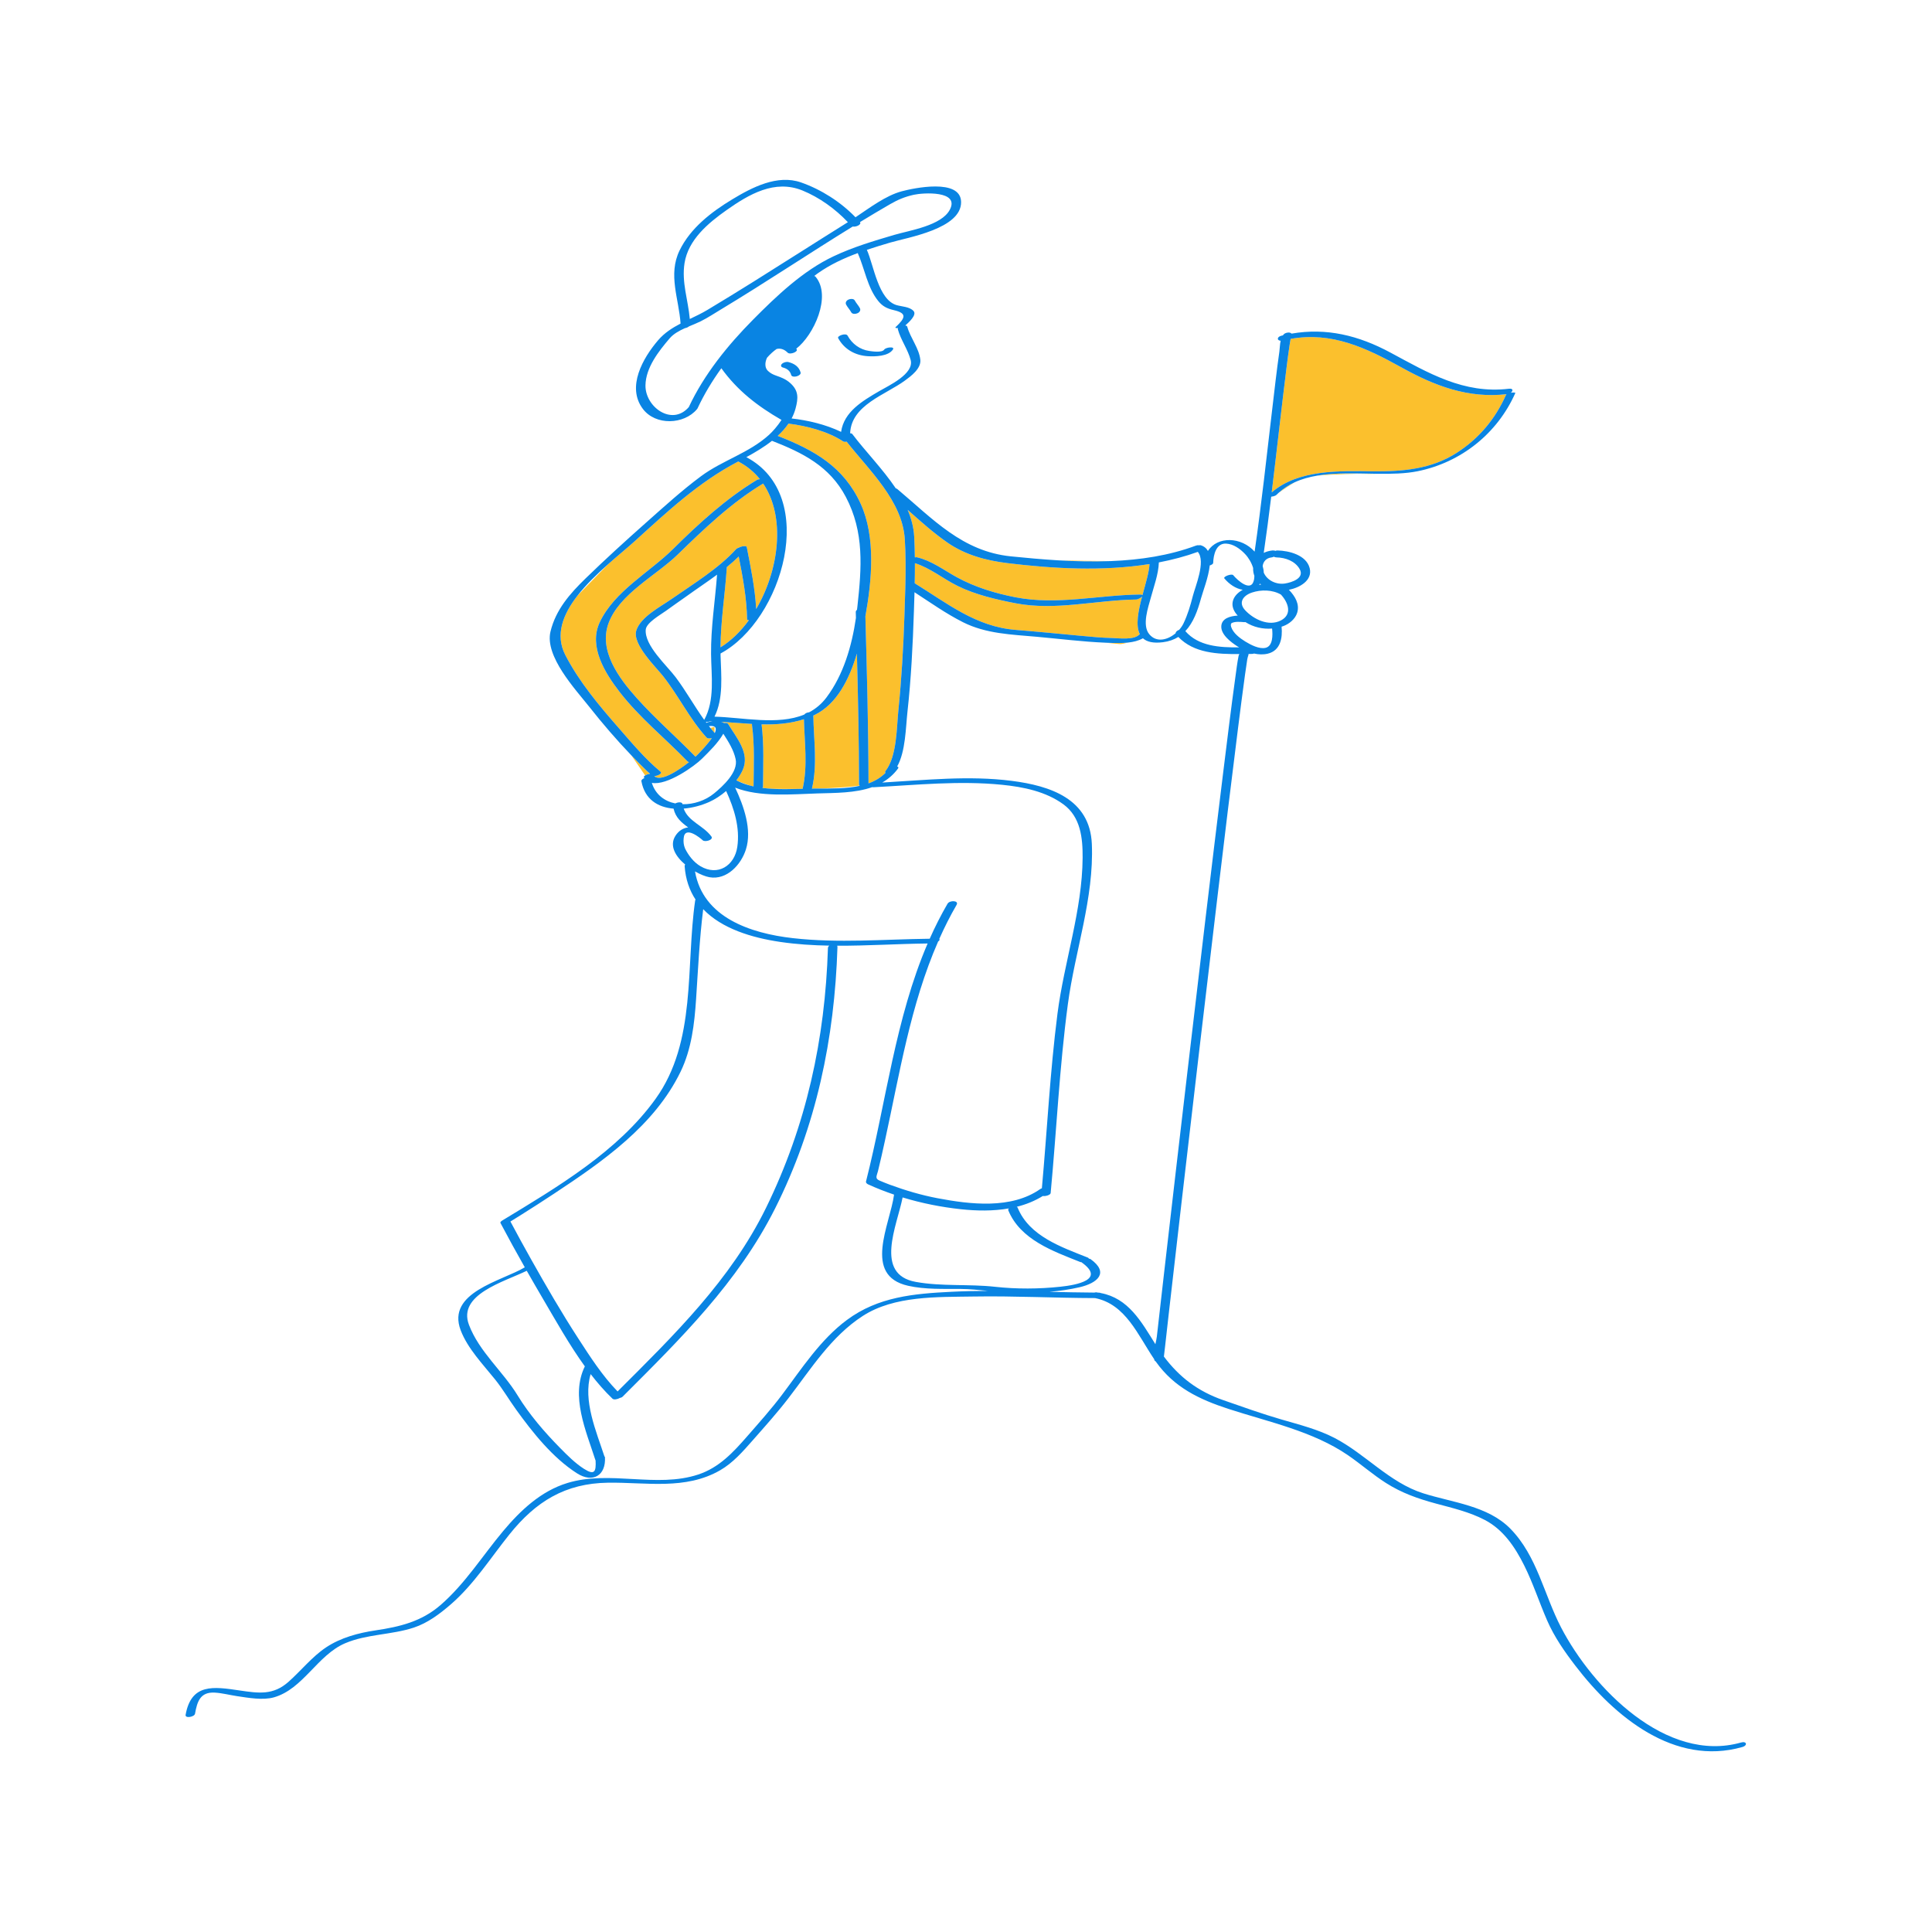 <?xml version="1.0" standalone="no"?>
<svg version="1.1" id="Layer_1" xmlns="http://www.w3.org/2000/svg" xmlns:xlink="http://www.w3.org/1999/xlink" x="0px" y="0px" width="595.275px" height="595.28px" viewBox="0 0 595.275 595.28" enable-background="new 0 0 595.275 595.28" xml:space="preserve">
<path id="color_x5F_2" fill="#FBC02D" d="M394.015,151.795c1.484-1.332,3.118-2.376,4.872-3.185
	C397.194,149.614,395.316,150.886,394.015,151.795z M431.92,113.264c-11.09-6.153-21.577-11.109-34.26-8.848
	c-0.001,0.009-0.004,0.014-0.005,0.023c-0.108,0.59-0.208,1.181-0.298,1.774c-0.32,2.114-0.601,4.234-0.869,6.356
	c-0.77,6.073-1.479,12.153-2.192,18.233c-0.817,6.967-1.612,13.939-2.461,20.904c8.302-7.127,20.96-6.587,31.236-6.489
	c9.033,0.086,17.9-0.642,25.735-5.671c6.85-4.396,11.925-10.458,15.216-17.884c0.033-0.075,0.098-0.144,0.18-0.207
	C452.345,122.786,442.155,118.943,431.92,113.264z M392.388,152.952c0,0,0.042-0.031,0.105-0.077
	c-0.063,0.018-0.128,0.036-0.195,0.053L392.388,152.952z M405.914,146.543c5.17-0.458,12.724-0.591,12.724-0.591
	s2.36,0.1,5.713,0.031C418.176,145.903,411.736,145.572,405.914,146.543z M342.754,198.1c-0.725-0.017-1.449-0.047-2.172-0.078
	c2.528,0.263,4.251,0.43,4.556,0.43c0.473,0,1.392-0.199,2.43-0.471C345.916,198.158,344.235,198.134,342.754,198.1z
	 M342.309,172.882c-4.983-0.044-10.749-0.115-16.309-0.232C331.408,172.975,336.879,173.1,342.309,172.882z M260.861,136.086
	c-0.426,0.081-0.829,0.075-1.073-0.084c-4.773-3.111-11.123-4.768-16.846-5.483c-0.931,1.372-2.059,2.628-3.317,3.786
	c11.185,4.358,20.372,9.469,25.593,20.98c4.628,10.205,3.44,23.447,1.425,34.598c0.466,17.144,0.941,34.286,0.958,51.438
	c0,0.017-0.006,0.033-0.007,0.05c1.991-0.72,3.794-1.769,5.283-3.284c-0.196-0.098-0.251-0.265-0.049-0.519
	c3.545-4.468,3.434-13.43,3.979-18.775c0.984-9.644,1.535-19.334,1.858-29.021c0.101-3.024,0.213-6.064,0.287-9.107
	c-0.053-0.068-0.05-0.148,0.004-0.236c0.112-4.765,0.124-9.537-0.172-14.271C278.045,154.351,267.91,145.041,260.861,136.086z
	 M231.708,223.054c-3.176-0.18-6.364-0.478-9.523-0.658c0.353,0.087,0.669,0.211,0.918,0.39c0.546-0.086,1.066-0.022,1.271,0.315
	c2.558,4.223,6.758,8.978,4.47,14.125c-0.486,1.095-1.163,2.177-1.964,3.212c0.258,0.137,0.525,0.259,0.791,0.382l3.375,1.206
	c0.375,0.099,0.751,0.195,1.135,0.278c0.042-6.339,0.37-12.66-0.492-18.964C231.675,223.24,231.687,223.146,231.708,223.054z
	 M350.061,184.725c-12.275,0.155-24.892,3.526-37.121,1.158c-6-1.162-12.308-2.617-17.828-5.317
	c-4.476-2.189-8.438-5.542-13.217-7.042c0.006,2.064-0.015,4.129-0.058,6.194c10.021,6.183,18.874,13.393,31.075,14.362
	c6.624,0.526,13.229,1.182,19.845,1.795c3.291,0.305,6.594,0.634,9.899,0.71c2.175,0.05,6.636,0.68,8.343-1.032
	c0.05-0.05,0.121-0.097,0.201-0.142c-1.386-2.722-0.475-7.213,0.7-11.642C351.574,184.203,350.642,184.717,350.061,184.725z
	 M234.657,223.179c0.795,6.361,0.475,12.735,0.441,19.132c-0.001,0.168-0.069,0.321-0.176,0.458
	c0.994,0.126,2.002,0.215,3.017,0.273c2.2,0.033,5.072,0.055,8.227,0.029c0.382-0.011,0.76-0.021,1.135-0.032
	c1.62-7.053,0.577-14.277,0.398-21.442C243.476,222.982,239.092,223.287,234.657,223.179z M264.02,201.385
	c-2.282,7.682-6.071,15.525-13.031,18.903c-0.128,0.063-0.259,0.109-0.388,0.169c0.107,7.513,1.33,15.116-0.427,22.519
	c0.615-0.008,1.243-0.011,1.884-0.011c4.537-0.133,9.125-0.401,12.772-0.898c-0.096-0.127-0.155-0.286-0.155-0.483
	C264.662,228.179,264.369,214.782,264.02,201.385z M310.468,173.515c-6.626-0.809-13.052-2.512-18.596-6.37
	c-4.323-3.008-8.264-6.541-12.208-10.053c1.123,2.64,1.861,5.393,2.017,8.29c0.114,2.116,0.173,4.237,0.2,6.36
	c0.254-0.058,0.488-0.077,0.656-0.037c4.596,1.108,8.145,3.876,12.216,6.121c5.585,3.08,11.946,5.007,18.184,6.215
	c12.769,2.472,25.456-0.7,38.279-0.862c0.483-0.006,0.718,0.085,0.783,0.226c0.973-3.628,2.071-7.167,2.177-9.612
	C339.782,176.086,324.456,175.223,310.468,173.515z M190.891,213.17c-4.42-5.717-9.597-13.937-6.133-21.378
	c4.494-9.653,15.375-15.433,22.687-22.694c7.869-7.815,16.234-15.454,25.756-21.218c0.26-0.158,0.599-0.231,0.94-0.24
	c-1.744-2.18-3.952-4.033-6.669-5.454c-0.098,0.051-0.199,0.105-0.295,0.156c-11.94,6.27-21.513,15.246-31.483,24.294
	c-2.248,2.04-5.278,4.503-8.397,7.266l-9.366,9.625c-4.465,5.75-6.968,12.055-3.756,18.286c4.239,8.226,10.4,15.563,16.469,22.491
	c4.045,4.617,8.14,9.559,12.897,13.479c0.633,0.521-0.874,1.326-1.947,1.338c1.892,1.876,7.253-1.569,10.706-4.301
	c-0.195-0.046-0.368-0.126-0.494-0.256C204.879,227.415,197.003,221.076,190.891,213.17z M230.739,191.091
	c-0.321-0.014-0.547-0.091-0.55-0.251c-0.11-6.482-1.321-12.995-2.579-19.37c-1.157,1.137-2.388,2.215-3.664,3.253
	c-0.517,8.235-1.89,16.474-1.944,24.731C225.267,197.443,228.224,194.546,230.739,191.091z M194.572,232.793
	c2.028,2.947,3.554,5.178,4.208,6.134c0.391-0.247,0.993-0.455,1.522-0.498c-0.383-0.336-0.77-0.669-1.136-1.023
	C197.607,235.901,196.077,234.361,194.572,232.793z M235.135,148.981c-0.022,0.014-0.037,0.028-0.06,0.042
	c-9.813,5.939-18.076,13.861-26.244,21.822c-6.648,6.479-17.987,12.106-21.33,21.173c-3.133,8.499,3.261,16.995,8.639,23.015
	c5.705,6.386,12.179,11.984,18.141,18.114c0.292-0.265,0.536-0.498,0.718-0.685c0.746-0.766,2.94-3.021,4.336-5.057
	c-0.622,0.188-1.323,0.183-1.657-0.187c-5.256-5.807-8.562-12.795-13.375-18.894c-2.212-2.803-9.533-9.86-8.26-14.027
	c1.284-4.202,7.537-7.399,10.861-9.722c6.695-4.677,14.446-9.354,19.921-15.399c0.173-0.191,0.456-0.326,0.771-0.41
	c0.776-0.478,2.389-0.722,2.491-0.205c1.24,6.259,2.542,12.673,2.904,19.077C240.002,175.72,242.151,159.342,235.135,148.981z
	 M220.138,225.766v-1.814l-1.239,0.354C219.3,224.799,219.711,225.286,220.138,225.766z"></path>
<path id="color_x5F_1" d="M246.671,114.75c0.298,1.09-2.598,1.871-2.897,0.776c-0.354-1.291-1.302-1.966-2.556-2.294
	c-0.601-0.158-0.76-0.677-0.299-1.115c0.499-0.475,1.377-0.725,2.049-0.549C244.691,112.019,246.178,112.946,246.671,114.75z
	 M267.452,109.755c2.194,0.125,6.246,0.049,7.665-2.058c0.697-1.037-2.196-0.699-2.678,0.017c-0.676,1.005-3.64,0.558-4.594,0.423
	c-2.908-0.413-5.308-2.183-6.7-4.731c-0.499-0.914-3.282,0.072-2.897,0.776C260.149,107.665,263.524,109.531,267.452,109.755z
	 M262.284,96.233c0.342,0.648,1.459,0.513,1.979,0.256c0.619-0.306,1.01-0.912,0.666-1.564c-0.441-0.835-1.124-1.511-1.565-2.347
	c-0.342-0.648-1.459-0.513-1.979-0.256c-0.619,0.306-1.01,0.912-0.666,1.564C261.161,94.721,261.843,95.397,262.284,96.233z
	 M536.824,538.285c-20.911,5.947-39.4-9.351-51.37-24.975c-3.401-4.439-6.536-8.914-8.777-14.062
	c-2.433-5.587-4.322-11.444-7.044-16.902c-2.797-5.606-6.404-11.023-12.118-14.011c-4.757-2.488-9.917-3.676-15.066-5.062
	c-5.521-1.486-10.547-3.248-15.404-6.339c-4.059-2.583-7.683-5.785-11.643-8.509c-10.86-7.471-24.517-10.289-36.926-14.332
	c-8.936-2.911-16.687-6.595-22.278-14.459c-0.038-0.054-0.075-0.111-0.112-0.165c-0.178-0.082-0.322-0.203-0.396-0.381
	c-0.037-0.088-0.048-0.208-0.075-0.31c-5.028-7.41-8.756-16.94-18.234-18.823c-0.003,0-0.007,0.001-0.01,0.001
	c-12.484-0.032-24.969-0.692-37.454-0.483c-11.102,0.186-24.361-0.294-34.072,5.981c-9.795,6.33-15.998,16.372-22.98,25.429
	c-3.459,4.487-7.225,8.677-10.967,12.927c-2.963,3.365-6.061,6.922-9.996,9.19c-10.733,6.188-22.803,3.673-34.588,3.839
	c-13.153,0.186-22.205,5.799-30.281,15.844c-5.861,7.289-10.997,15.461-18.121,21.632c-3.364,2.913-7.135,5.761-11.408,7.17
	c-6.879,2.269-14.438,1.974-21.138,4.813c-8.529,3.613-12.962,14.102-21.939,16.668c-3.421,0.978-7.946,0.147-11.354-0.355
	c-2.284-0.337-4.598-0.961-6.904-1.093c-4.508-0.256-5.425,2.821-6.08,6.502c-0.18,1.014-3.106,1.506-2.9,0.351
	c1.732-9.754,8.604-8.703,16.552-7.53c5.993,0.885,10.437,1.54,15.165-2.662c3.829-3.402,7.292-7.763,11.568-10.603
	c4.516-2.998,9.947-4.448,15.264-5.239c7.494-1.116,14.127-2.715,19.963-7.77c7.636-6.613,12.916-15.184,19.355-22.856
	c5.341-6.363,11.61-12.282,19.739-14.772c13.15-4.029,27.444,1.648,40.352-2.623c6.453-2.136,10.774-6.843,15.117-11.816
	c3.665-4.198,7.365-8.325,10.718-12.783c6.048-8.04,11.776-16.948,19.965-23.022c9.603-7.124,20.567-8.107,32.204-8.678
	c3.753-0.185,7.508-0.263,11.263-0.278c-2.773-0.27-5.524-0.575-8.355-0.597c-5.368-0.042-10.988,0.207-16.257-0.975
	c-14.079-3.157-5.572-18.831-4.331-28.089c-2.719-0.924-5.396-1.965-7.998-3.161c-0.326-0.15-0.75-0.472-0.642-0.903
	c6.176-24.341,9.024-50.14,18.982-73.313c-9.279,0.102-18.592,0.728-27.88,0.689c0.065,0.117,0.103,0.255,0.098,0.421
	c-0.88,28.114-6.522,55.307-19.232,80.566c-11.46,22.775-29.129,40.141-46.959,57.951c-0.201,0.201-0.514,0.333-0.855,0.405
	c-0.694,0.399-1.844,0.632-2.264,0.23c-2.419-2.318-4.644-4.878-6.731-7.581c-2.444,8.153,1.751,17.683,4.247,25.37
	c0.092,0.046,0.15,0.109,0.155,0.194c0.36,5.663-3.738,8.124-8.636,4.989c-7.454-4.771-13.623-12.521-18.745-19.63
	c-2.21-3.067-4.069-6.284-6.443-9.245c-3.71-4.628-8.504-9.566-10.637-15.211c-4.417-11.692,12.664-15.12,19.764-19.368
	c-2.561-4.52-5.071-9.069-7.495-13.662c-0.159-0.301,0.383-0.663,0.563-0.771c16.826-10.215,35.567-21.227,47.236-37.483
	c12.691-17.679,9.23-40.687,12.197-61.168c0.012-0.082,0.052-0.159,0.104-0.234c-1.862-2.836-3.07-6.236-3.357-10.324
	c-0.011-0.162,0.061-0.311,0.182-0.446c-2.955-2.488-4.992-5.797-3.003-8.889c1.026-1.596,2.414-2.374,3.908-2.569
	c-2.021-1.473-3.873-2.987-4.5-5.784c-4.742-0.39-8.865-2.766-9.909-8.454c-0.072-0.392,0.374-0.738,0.935-0.953
	c-0.05-0.074-0.105-0.141-0.152-0.221c-0.106-0.181,0.071-0.401,0.381-0.597c0.391-0.247,0.993-0.455,1.522-0.498
	c-0.383-0.336-0.77-0.669-1.136-1.023c-1.558-1.505-3.088-3.045-4.593-4.613c-4.586-4.78-8.926-9.832-13.015-15.009
	c-4.227-5.353-13.803-15.545-11.95-23.201c1.631-6.736,5.991-11.674,10.79-16.339c6.074-5.903,12.342-11.613,18.68-17.23
	c5.5-4.875,10.99-9.885,16.896-14.272c6.597-4.9,14.824-7.151,20.995-12.784c1.092-0.997,2.589-2.668,3.822-4.573
	c-0.017-0.008-0.037-0.013-0.053-0.021c-7.347-4.231-13.552-9.026-18.487-15.896c-2.811,3.903-5.31,8.013-7.336,12.366
	c-0.041,0.087-0.101,0.165-0.168,0.239c-0.003,0.004-0.004,0.007-0.007,0.011c-4,4.776-12.737,5.102-16.66-0.077
	c-5.115-6.752,0.005-15.695,4.68-21.157c1.943-2.271,4.362-3.811,6.927-5.15c-0.505-7.628-3.933-15.043-0.316-22.503
	c3.338-6.887,9.738-11.832,16.168-15.723c6.134-3.71,13.956-7.828,21.306-5.243c6.205,2.182,12.119,5.958,16.741,10.72
	c4.39-2.928,9.299-6.671,14.218-7.996c3.544-0.955,18.237-4.125,18.317,3.304c0.089,8.223-16.392,10.889-21.801,12.477
	c-2.424,0.711-4.843,1.446-7.233,2.25c2.128,4.769,3.515,15.432,9.216,17.047c1.616,0.458,3.967,0.475,5.164,1.794
	c1.116,1.229-1.502,3.541-2.553,4.471c0.314,0.032,0.553,0.146,0.615,0.371c0.958,3.458,3.664,6.651,4.032,10.198
	c0.281,2.704-2.882,5.034-4.731,6.387c-6.087,4.453-16.531,7.533-16.896,16.242c0.297,0.01,0.548,0.086,0.677,0.257
	c3.992,5.289,9.358,10.733,13.386,16.721c0.174,0.036,0.333,0.103,0.464,0.212c10.963,9.203,19.995,19.221,35.017,20.744
	c4.731,0.479,9.601,0.927,14.524,1.222c5.408,0.324,10.879,0.45,16.309,0.232c9.019-0.362,17.917-1.689,26.19-4.774
	c0.317-0.118,0.641-0.137,0.938-0.093c0.219-0.037,0.406-0.044,0.525-0.007c1.053,0.323,1.758,0.94,2.207,1.754
	c2.939-4.603,10.274-4.405,14.389,0.208c2.104-14.502,3.675-29.082,5.393-43.632c0.709-6.009,1.382-12.028,2.237-18.019
	c0.121-0.848,0.139-2.16,0.389-3.327c-1.148-0.053-1.242-1.186,0.262-1.556c0.139-0.034,0.276-0.059,0.415-0.091
	c0.198-0.267,0.424-0.501,0.724-0.646c0.526-0.253,1.477-0.401,1.932,0.079c0.007,0.008,0.015,0.016,0.022,0.023
	c10.768-1.865,20.645,0.557,30.434,5.819c11.729,6.305,22.605,12.815,36.494,11.168c1.453-0.172,1.341,0.677,0.631,1.223
	c0.745-0.118,1.471-0.086,1.383,0.11c-5.511,12.434-16.68,21.352-30.03,24.068c-3.81,0.775-8.082,0.85-12.491,0.793
	c-6.174-0.08-12.614-0.41-18.437,0.561c-2.478,0.413-4.844,1.06-7.028,2.067c-1.753,0.809-3.387,1.853-4.872,3.185
	c-0.271,0.243-0.542,0.488-0.802,0.751c-0.12,0.121-0.393,0.235-0.719,0.329c-0.063,0.018-0.128,0.036-0.195,0.053
	c-0.205,0.05-0.422,0.091-0.632,0.121c-0.71,5.776-1.456,11.548-2.298,17.305c0.804-0.387,1.709-0.643,2.668-0.742
	c0.393-0.041,0.68,0.016,0.881,0.129c0.199-0.083,0.426-0.134,0.683-0.129c3.526,0.068,8.905,1.404,9.921,5.451
	c0.949,3.781-3.076,6.022-6.421,6.674c0.024,0.02,0.05,0.039,0.07,0.06c0.017,0.015,0.037,0.025,0.052,0.042
	c1.797,1.893,3.274,4.311,2.442,6.988c-0.589,1.898-2.422,3.413-4.243,4.083c-0.184,0.067-0.371,0.122-0.558,0.181
	c0.34,3.441-0.326,7.363-4.229,8.313c-1.406,0.342-2.85,0.276-4.257-0.035c-0.186,0.072-0.394,0.117-0.625,0.118
	c-0.363,0.001-0.733,0.005-1.103,0.009c0.167,0.088-0.226,0.819-0.354,1.632c-0.25,1.568-0.473,3.141-0.69,4.713
	c-0.751,5.429-1.444,10.865-2.131,16.302c-2.185,17.299-4.268,34.611-6.337,51.924c-3.764,31.487-7.457,62.981-11.103,94.482
	c-1.322,11.42-2.64,22.84-3.935,34.264c-0.377,3.328-0.755,6.656-1.121,9.986c-0.07,0.64-0.303,2.431-0.374,3.179
	c4.71,6.277,10.404,10.687,18.257,13.421c5.961,2.076,11.92,4.214,17.984,5.975c5.488,1.594,11.223,3.033,16.322,5.676
	c9.517,4.933,16.917,13.742,27.287,17.046c9.035,2.879,19.948,3.812,26.935,10.958c8.224,8.411,10.323,20.265,15.597,30.406
	c9.694,18.641,32.445,41.978,55.465,35.431C538.182,536.399,538.545,537.795,536.824,538.285z M384.577,201.496
	c-0.004,0-0.008,0-0.013,0c-0.001,0.001-0.002,0.002-0.003,0.003C384.566,201.499,384.572,201.497,384.577,201.496z
	 M391.947,193.665c-2.866,0.238-5.793-0.437-8.215-1.993c-0.122,0.021-0.243,0.032-0.362,0.023
	c-1.206-0.092-2.894-0.265-3.911,0.303c0.04-0.022-0.147,0.119-0.174,0.239c-0.072,0.318-0.063,0.567,0.034,0.877
	c0.621,1.976,2.7,3.519,4.383,4.552c1.672,1.026,4.305,2.407,6.258,1.932C392.215,199.05,392.168,195.657,391.947,193.665z
	 M394.673,183.197c-2.611-1.517-6.111-1.568-8.936-0.622c-2.674,0.896-4.337,3.07-2.044,5.499c2.595,2.749,7.205,5.013,10.928,3.112
	C398.295,189.311,396.911,185.631,394.673,183.197z M387.925,180.193c0.215-0.032,0.43-0.059,0.646-0.083
	c-0.114-0.083-0.22-0.176-0.328-0.266C388.143,179.962,388.042,180.081,387.925,180.193z M389.044,174.413
	c0.197,0.674,0.318,1.355,0.335,2.023c1.063,2.464,3.943,3.765,6.567,3.346c2.015-0.321,6.149-1.609,4.463-4.5
	c-1.42-2.435-4.359-3.481-7.063-3.533c-0.378-0.007-0.661-0.094-0.862-0.227c-0.204,0.115-0.438,0.199-0.702,0.227
	C390.176,171.917,389.207,173.034,389.044,174.413z M448.806,139.547c6.85-4.396,11.925-10.458,15.216-17.884
	c0.033-0.075,0.098-0.144,0.18-0.207c-11.856,1.33-22.046-2.513-32.282-8.192c-11.09-6.153-21.577-11.109-34.26-8.848
	c-0.001,0.009-0.004,0.014-0.005,0.023c-0.108,0.59-0.208,1.181-0.298,1.774c-0.32,2.114-0.601,4.234-0.869,6.356
	c-0.77,6.073-1.479,12.153-2.192,18.233c-0.817,6.967-1.612,13.939-2.461,20.904c8.302-7.127,20.96-6.587,31.236-6.489
	C432.103,145.304,440.97,144.577,448.806,139.547z M372.743,174.216c-0.386,3.664-2.092,7.938-2.681,10.105
	c-1.046,3.852-2.396,7.556-4.842,10.138c4.052,4.674,10.55,5.056,16.567,5.009c-0.179-0.108-0.363-0.212-0.537-0.325
	c-1.929-1.253-5.166-3.617-4.947-6.291c0.192-2.337,2.706-3.032,5.057-3.185c-0.112-0.122-0.228-0.239-0.334-0.367
	c-2.501-2.997-1.07-5.977,1.879-7.574c-2.169-0.341-4.214-1.768-5.661-3.506c-0.473-0.568,2.259-1.563,2.728-0.999
	c1.31,1.574,5.592,5.496,6.406,1.395c0.079-0.399,0.106-0.809,0.107-1.221c-0.123-0.332-0.229-0.677-0.293-1.051
	c-0.081-0.47-0.107-0.919-0.086-1.349c-0.495-1.625-1.417-3.166-2.505-4.311c-1.508-1.587-3.584-3.104-5.866-3.194
	c-3.075-0.123-3.865,3.545-3.936,5.931C373.788,173.775,373.308,174.047,372.743,174.216z M363.31,194.063
	c0.553-0.623,1.012-1.296,1.336-1.971c1.303-2.71,2.137-5.543,2.88-8.451c0.747-2.926,4.062-10.655,1.538-13.601
	c-3.874,1.397-7.893,2.457-12.003,3.245c-0.134,3.688-1.521,7.315-2.468,10.837c-0.789,2.936-2.805,8.514-0.487,11.289
	c2.261,2.706,5.686,1.751,8.129-0.308C362.232,194.658,362.719,194.262,363.31,194.063z M235.075,149.023
	c-9.813,5.939-18.076,13.861-26.244,21.822c-6.648,6.479-17.987,12.106-21.33,21.173c-3.133,8.499,3.261,16.995,8.639,23.015
	c5.705,6.386,12.179,11.984,18.141,18.114c0.292-0.265,0.536-0.498,0.718-0.685c0.746-0.766,2.94-3.021,4.336-5.057
	c-0.622,0.188-1.323,0.183-1.657-0.187c-5.256-5.807-8.562-12.795-13.375-18.894c-2.212-2.803-9.533-9.86-8.26-14.027
	c1.284-4.202,7.537-7.399,10.861-9.722c6.695-4.677,14.446-9.354,19.921-15.399c0.173-0.191,0.456-0.326,0.771-0.41
	c0.776-0.478,2.389-0.722,2.491-0.205c1.24,6.259,2.542,12.673,2.904,19.077c7.011-11.92,9.16-28.298,2.144-38.659
	C235.113,148.996,235.098,149.009,235.075,149.023z M239.624,134.305c11.185,4.358,20.372,9.469,25.593,20.98
	c4.628,10.205,3.44,23.447,1.425,34.598c0.466,17.144,0.941,34.286,0.958,51.438c0,0.017-0.006,0.033-0.007,0.05
	c1.991-0.72,3.794-1.769,5.283-3.284c-0.196-0.098-0.251-0.265-0.049-0.519c3.545-4.468,3.434-13.43,3.979-18.775
	c0.984-9.644,1.535-19.334,1.858-29.021c0.101-3.024,0.213-6.064,0.287-9.107c-0.053-0.068-0.05-0.148,0.004-0.236
	c0.112-4.765,0.124-9.537-0.172-14.271c-0.737-11.807-10.872-21.117-17.921-30.072c-0.426,0.081-0.829,0.075-1.073-0.084
	c-4.773-3.111-11.123-4.768-16.846-5.483C242.011,131.89,240.883,133.147,239.624,134.305z M223.946,174.724
	c-0.517,8.235-1.89,16.474-1.944,24.731c3.265-2.011,6.222-4.908,8.737-8.364c-0.321-0.014-0.547-0.091-0.55-0.251
	c-0.11-6.482-1.321-12.995-2.579-19.37C226.453,172.607,225.223,173.686,223.946,174.724z M216.976,221.802
	c3.351-6.072,2.182-13.593,2.112-20.254c-0.086-8.185,1.236-16.328,1.849-24.485c-3.086,2.282-6.306,4.41-9.323,6.586
	c-2.128,1.535-4.311,2.992-6.421,4.55c-1.546,1.142-6.057,3.627-6.234,5.805c-0.399,4.898,6.472,11.016,9.198,14.633
	C211.371,212.904,213.887,217.511,216.976,221.802z M218.422,223.716c0.156,0.198,0.317,0.393,0.477,0.589
	c0.401,0.493,0.812,0.98,1.239,1.46c0.031,0.035,0.06,0.072,0.091,0.107C220.874,224.45,220.64,223.451,218.422,223.716z
	 M219.519,222.285c-0.255-0.007-0.51-0.016-0.765-0.021c-0.419,0.13-0.896,0.198-1.28,0.2c0.063,0.085,0.129,0.17,0.193,0.255
	c0.241-0.138,0.516-0.249,0.796-0.297C218.772,222.369,219.135,222.32,219.519,222.285z M227.671,240.821
	c1.067,0.496,2.197,0.894,3.375,1.206c0.375,0.099,0.751,0.195,1.135,0.278c0.042-6.339,0.37-12.66-0.492-18.964
	c-0.014-0.1-0.002-0.194,0.02-0.286c-3.176-0.18-6.364-0.478-9.523-0.658c0.353,0.087,0.669,0.211,0.918,0.39
	c0.546-0.086,1.066-0.022,1.271,0.315c2.558,4.223,6.758,8.978,4.47,14.125c-0.486,1.095-1.163,2.177-1.964,3.212
	C227.138,240.575,227.405,240.697,227.671,240.821z M237.938,243.043c2.772,0.16,5.58,0.103,8.227,0.029
	c0.382-0.011,0.76-0.021,1.135-0.032c1.62-7.053,0.577-14.277,0.398-21.442c-4.223,1.384-8.607,1.689-13.042,1.581
	c0.795,6.361,0.475,12.735,0.441,19.132c-0.001,0.168-0.069,0.321-0.176,0.458C235.915,242.896,236.924,242.984,237.938,243.043z
	 M252.058,242.964c4.12,0,8.709,0.068,12.83-0.833c-0.02-0.021-0.041-0.042-0.058-0.065c-0.096-0.127-0.155-0.286-0.155-0.483
	c-0.013-13.403-0.306-26.8-0.656-40.197c-2.282,7.682-6.071,15.525-13.031,18.903c-0.128,0.063-0.259,0.109-0.388,0.169
	c0.107,7.513,1.33,15.116-0.427,22.519C250.789,242.968,251.417,242.964,252.058,242.964z M332.757,195.874
	c3.291,0.305,6.594,0.634,9.899,0.71c2.175,0.05,6.636,0.68,8.343-1.032c0.05-0.05,0.121-0.097,0.201-0.142
	c-1.386-2.722-0.475-7.213,0.7-11.642c-0.326,0.434-1.258,0.947-1.838,0.955c-12.275,0.155-24.892,3.526-37.121,1.158
	c-6-1.162-12.308-2.617-17.828-5.317c-4.476-2.189-8.438-5.542-13.217-7.042c0.006,2.064-0.015,4.129-0.058,6.194
	c10.021,6.183,18.874,13.393,31.075,14.362C319.536,194.605,326.141,195.261,332.757,195.874z M310.468,173.515
	c-6.626-0.809-13.052-2.512-18.596-6.37c-4.323-3.008-8.264-6.541-12.208-10.053c1.123,2.64,1.861,5.393,2.017,8.29
	c0.114,2.116,0.173,4.237,0.2,6.36c0.254-0.058,0.488-0.077,0.656-0.037c4.596,1.108,8.145,3.876,12.216,6.121
	c5.585,3.08,11.946,5.007,18.184,6.215c12.769,2.472,25.456-0.7,38.279-0.862c0.483-0.006,0.718,0.085,0.783,0.226
	c0.973-3.628,2.071-7.167,2.177-9.612C339.782,176.086,324.456,175.223,310.468,173.515z M264.286,77.976
	c-4.31,1.598-8.474,3.53-12.287,6.214c-0.384,0.271-0.756,0.559-1.137,0.834c0.166,0.039,0.308,0.106,0.401,0.215
	c5.083,5.956-0.543,18.083-5.951,22.213c0.027,0.026,0.055,0.047,0.082,0.074c0.786,0.786-1.958,1.873-2.689,1.142
	c-1.159-1.158-2.36-1.417-3.429-1.137c-0.913,0.627-2.038,1.633-2.95,2.694c-0.679,1.432-0.734,3.073,0.273,4.037
	c0.817,0.782,1.621,1.156,2.661,1.515c1.624,0.56,2.972,1.119,4.253,2.275c2.563,2.314,2.486,4.566,1.594,7.86
	c-0.288,1.063-0.7,2.065-1.203,3.02c5.019,0.555,10.536,1.866,15.25,4.132c0.87-6.182,6.566-9.53,11.797-12.578
	c2.887-1.683,10.763-5.308,9.636-9.564c-0.877-3.314-3.03-6.13-3.957-9.479c-0.034-0.124,0-0.244,0.077-0.36
	c-0.595,0.038-1.022-0.044-0.726-0.322c3.023-2.838,3.512-4.243-0.532-5.189c-2.093-0.49-3.49-1.139-4.868-2.847
	C267.248,88.591,266.408,82.765,264.286,77.976z M212.538,98.286c1.842-0.883,3.698-1.762,5.456-2.815
	c4.792-2.871,9.55-5.799,14.288-8.76c9.676-6.048,19.279-12.212,28.959-18.253c-3.875-4.1-8.802-7.646-13.983-9.761
	c-8.565-3.495-16.48,1.159-23.425,6.06c-5.603,3.954-11.775,9.091-12.918,16.306C209.974,86.998,212.031,92.474,212.538,98.286z
	 M212.219,125.444c4.728-10.103,12.024-19.093,19.832-26.977c7.223-7.292,15.365-15.047,24.745-19.481
	c6.021-2.847,12.335-4.727,18.709-6.606c4.745-1.399,14.57-2.838,17.155-7.779c3.12-5.963-8.348-5.212-11.104-4.59
	c-2.779,0.627-4.832,1.477-7.27,2.88c-3.132,1.802-6.231,3.662-9.317,5.542c0.585,0.745-1.232,1.582-2.239,1.367
	c-13.606,8.374-26.896,17.29-40.577,25.529c-2.066,1.244-4.114,2.604-6.276,3.678c-1.079,0.537-2.329,1.029-3.59,1.559
	c-0.316,0.277-0.796,0.471-1.26,0.55c-1.806,0.817-3.527,1.771-4.683,3.123c-3.36,3.926-7.392,9.025-7.465,14.511
	C198.79,125.393,207.042,131.391,212.219,125.444z M229.96,140.857c22.538,11.895,11.153,50.261-7.948,60.487
	c0.005,0.238-0.003,0.476,0.004,0.714c0.186,6.09,0.945,13.116-1.872,18.754c8.619,0.208,19.477,2.745,27.675-0.652
	c0.27-0.39,0.886-0.646,1.472-0.687c2.021-1.069,3.848-2.561,5.392-4.626c5.222-6.982,7.775-15.812,9.041-24.447
	c-0.017-0.606-0.032-1.211-0.049-1.817c-0.007-0.274,0.146-0.511,0.38-0.698c0.041-0.338,0.083-0.677,0.121-1.014
	c1.316-11.979,2.165-22.921-3.583-33.799c-4.995-9.451-13.276-13.555-22.733-17.253C235.392,137.765,232.614,139.41,229.96,140.857z
	 M203.539,237.782c0.633,0.521-0.874,1.326-1.947,1.338c1.892,1.876,7.253-1.569,10.706-4.301c-0.195-0.046-0.368-0.126-0.494-0.256
	c-6.925-7.147-14.8-13.486-20.913-21.393c-4.42-5.717-9.597-13.937-6.133-21.378c4.494-9.653,15.375-15.433,22.687-22.694
	c7.869-7.815,16.234-15.454,25.756-21.218c0.26-0.158,0.599-0.231,0.94-0.24c-1.744-2.18-3.952-4.033-6.669-5.454
	c-0.098,0.051-0.199,0.105-0.295,0.156c-11.94,6.27-21.513,15.246-31.483,24.294c-2.248,2.04-5.278,4.503-8.397,7.266
	c-3.293,2.917-6.682,6.17-9.366,9.625c-4.465,5.75-6.968,12.055-3.756,18.286c4.239,8.226,10.4,15.563,16.469,22.491
	C194.688,228.92,198.782,233.862,203.539,237.782z M208.077,247.549c0.826-0.449,2.113-0.508,2.216,0.195
	c0.002,0.016,0.007,0.03,0.01,0.046c3.403,0.075,7.025-1.116,9.731-3.341c2.655-2.184,7.475-6.546,6.627-10.542
	c-0.599-2.823-2.215-5.374-3.798-7.836c-1.682,2.918-4.214,5.348-6.576,7.701c-2.254,2.246-10.731,8.353-15.45,7.438
	C201.968,244.856,204.776,246.887,208.077,247.549z M215.825,266.897c5.35,3.145,10.485-0.15,11.341-5.924
	c0.882-5.952-0.958-11.863-3.434-17.248c-1.653,1.417-3.477,2.598-5.239,3.385c-2.358,1.052-5.114,1.805-7.843,2.03
	c1.426,3.994,5.988,5.151,8.531,8.579c0.783,1.055-1.963,1.854-2.682,1.168c-0.604-0.577-5.511-4.691-5.848-0.636
	c-0.137,1.105,0.004,2.167,0.422,3.184C212.125,263.568,213.737,265.67,215.825,266.897z M180.201,420.995
	c-4.798-6.636-8.879-13.963-12.899-20.792c-1.69-2.872-3.355-5.76-5.004-8.657c-7.145,3.455-21.328,7.32-17.809,16.635
	c3.142,8.316,10.436,14.292,14.997,21.768c3.576,5.862,8.281,11.309,13.088,16.188c2.263,2.297,4.624,4.676,7.354,6.424
	c3.255,2.083,3.774,0.9,3.577-2.599c-0.025-0.039-0.051-0.077-0.066-0.123C180.578,440.918,175.712,430.123,180.201,420.995z
	 M255.521,291.364c-5.059-0.089-10.11-0.405-15.142-1.148c-8.772-1.295-17.964-4.082-23.712-10.083
	c-1.155,9.219-1.578,18.457-2.194,27.732c-0.506,7.625-1.397,15.375-4.775,22.339c-8.046,16.585-23.938,27.641-38.888,37.516
	c-3.442,2.273-6.907,4.512-10.405,6.699c-1.001,0.625-2.003,1.25-3.01,1.868c-0.048,0.029-0.085,0.053-0.127,0.078
	c2.102,3.961,4.262,7.892,6.458,11.801c4.588,8.164,9.295,16.278,14.39,24.138c3.669,5.66,7.438,11.548,12.178,16.414
	c17.316-17.279,34.843-34.328,45.75-56.602c12.416-25.353,18.179-51.936,19.059-80.046
	C255.112,291.791,255.278,291.552,255.521,291.364z M288.846,369.183c10.087,1.916,22.755,3.447,31.684-2.831
	c0.147-0.104,0.313-0.177,0.485-0.226c1.625-17.916,2.516-35.919,4.803-53.769c2.054-16.021,7.643-31.822,7.751-48.059
	c0.041-6.11-0.6-12.574-5.917-16.472c-5.407-3.962-12.349-5.363-18.896-6.021c-13.19-1.326-26.315,0.054-39.49,0.75
	c-0.236,0.013-0.407,0.001-0.529-0.026c-5.224,1.856-11.363,1.769-16.895,1.94c-7.678,0.238-17.776,1.217-25.329-1.786
	c2.655,5.664,5.248,12.936,3.316,19.038c-1.477,4.669-5.839,9.52-11.257,8.562c-1.193-0.211-2.803-0.853-4.432-1.788
	c2.453,14.172,17.02,19.079,30.174,20.563c14.046,1.585,28.077,0.35,42.145,0.178c1.632-3.666,3.442-7.266,5.487-10.779
	c0.662-1.138,3.614-1.061,2.781,0.37c-1.991,3.42-3.741,6.933-5.336,10.505c0.268,0.164,0.055,0.473-0.336,0.756
	c-8.516,19.432-11.888,40.812-16.41,61.472c-0.676,3.089-1.36,6.177-2.119,9.247c-0.373,1.508-1.06,2.302,0.503,2.957
	c1.04,0.436,2.081,0.87,3.139,1.259C278.941,366.778,283.844,368.233,288.846,369.183z M306.553,396.474
	c6.649,0.732,13.537,0.694,20.186-0.018c5.003-0.536,13.957-2.188,6.54-7.491c-0.025-0.018-0.038-0.04-0.05-0.062
	c-0.142,0.001-0.269-0.015-0.369-0.055c-8.415-3.35-18.48-6.878-22.196-15.942c-0.082-0.199,0.01-0.398,0.197-0.577
	c-4.87,0.857-9.975,0.77-14.788,0.252c-6.057-0.651-12.105-1.849-17.962-3.636c-1.72,8.713-8.852,23.69,4.05,26.025
	C290.184,396.423,298.47,395.585,306.553,396.474z M355.99,414.166c0.193-0.928,0.383-1.778,0.447-2.348
	c0.737-6.585,1.49-13.168,2.246-19.752c2.38-20.743,4.792-41.483,7.223-62.221c3.601-30.718,7.221-61.435,11.009-92.131
	c1.2-9.728,2.387-19.46,3.73-29.17c0.298-2.153,0.556-4.327,0.979-6.46c0.035-0.177,0.126-0.369,0.25-0.56
	c-6.743,0.051-14.039-0.275-18.815-5.274c-1.313,0.818-2.863,1.385-4.717,1.622c-3.037,0.387-4.987-0.117-6.191-1.209
	c-1.353,0.766-2.952,1.144-4.583,1.319c-1.651,0.177-3.332,0.153-4.813,0.119c-0.725-0.017-1.449-0.047-2.172-0.078
	c-7.08-0.296-14.124-1.195-21.178-1.829c-7.755-0.695-15.586-0.903-22.688-4.479c-5.233-2.635-10.03-6.05-14.946-9.237
	c-0.053,1.951-0.117,3.899-0.182,5.844c-0.345,10.361-0.857,20.748-1.997,31.056c-0.533,4.824-0.554,12.143-3.167,16.801
	c0.349,0.082,0.516,0.275,0.261,0.621c-1.383,1.874-3.035,3.265-4.861,4.315c13.257-0.753,26.621-2.217,39.866-0.529
	c11.969,1.525,24.142,5.588,24.719,19.458c0.696,16.739-5.188,32.898-7.383,49.324c-2.583,19.326-3.485,38.834-5.307,58.237
	c-0.054,0.578-1.614,1.049-2.413,0.894c-2.494,1.549-5.209,2.626-8.042,3.331c0.136,0.069,0.242,0.166,0.298,0.302
	c3.594,8.764,13.486,12.114,21.614,15.35c0.223,0.089,0.306,0.206,0.292,0.334c0.217-0.002,0.405,0.033,0.531,0.124
	c5.839,4.174,2.211,7.392-3.394,8.68c-3.032,0.697-6.147,1.145-9.292,1.405c4.63,0.11,9.26,0.211,13.888,0.238
	c0.223-0.062,0.428-0.094,0.581-0.077c0.191,0.021,0.366,0.062,0.553,0.088c0.051,0,0.102,0.001,0.153,0.001
	c0.325,0.001,0.534,0.051,0.665,0.128C347.67,400.008,351.597,407.132,355.99,414.166z" fill="#0984E3"></path>
</svg>